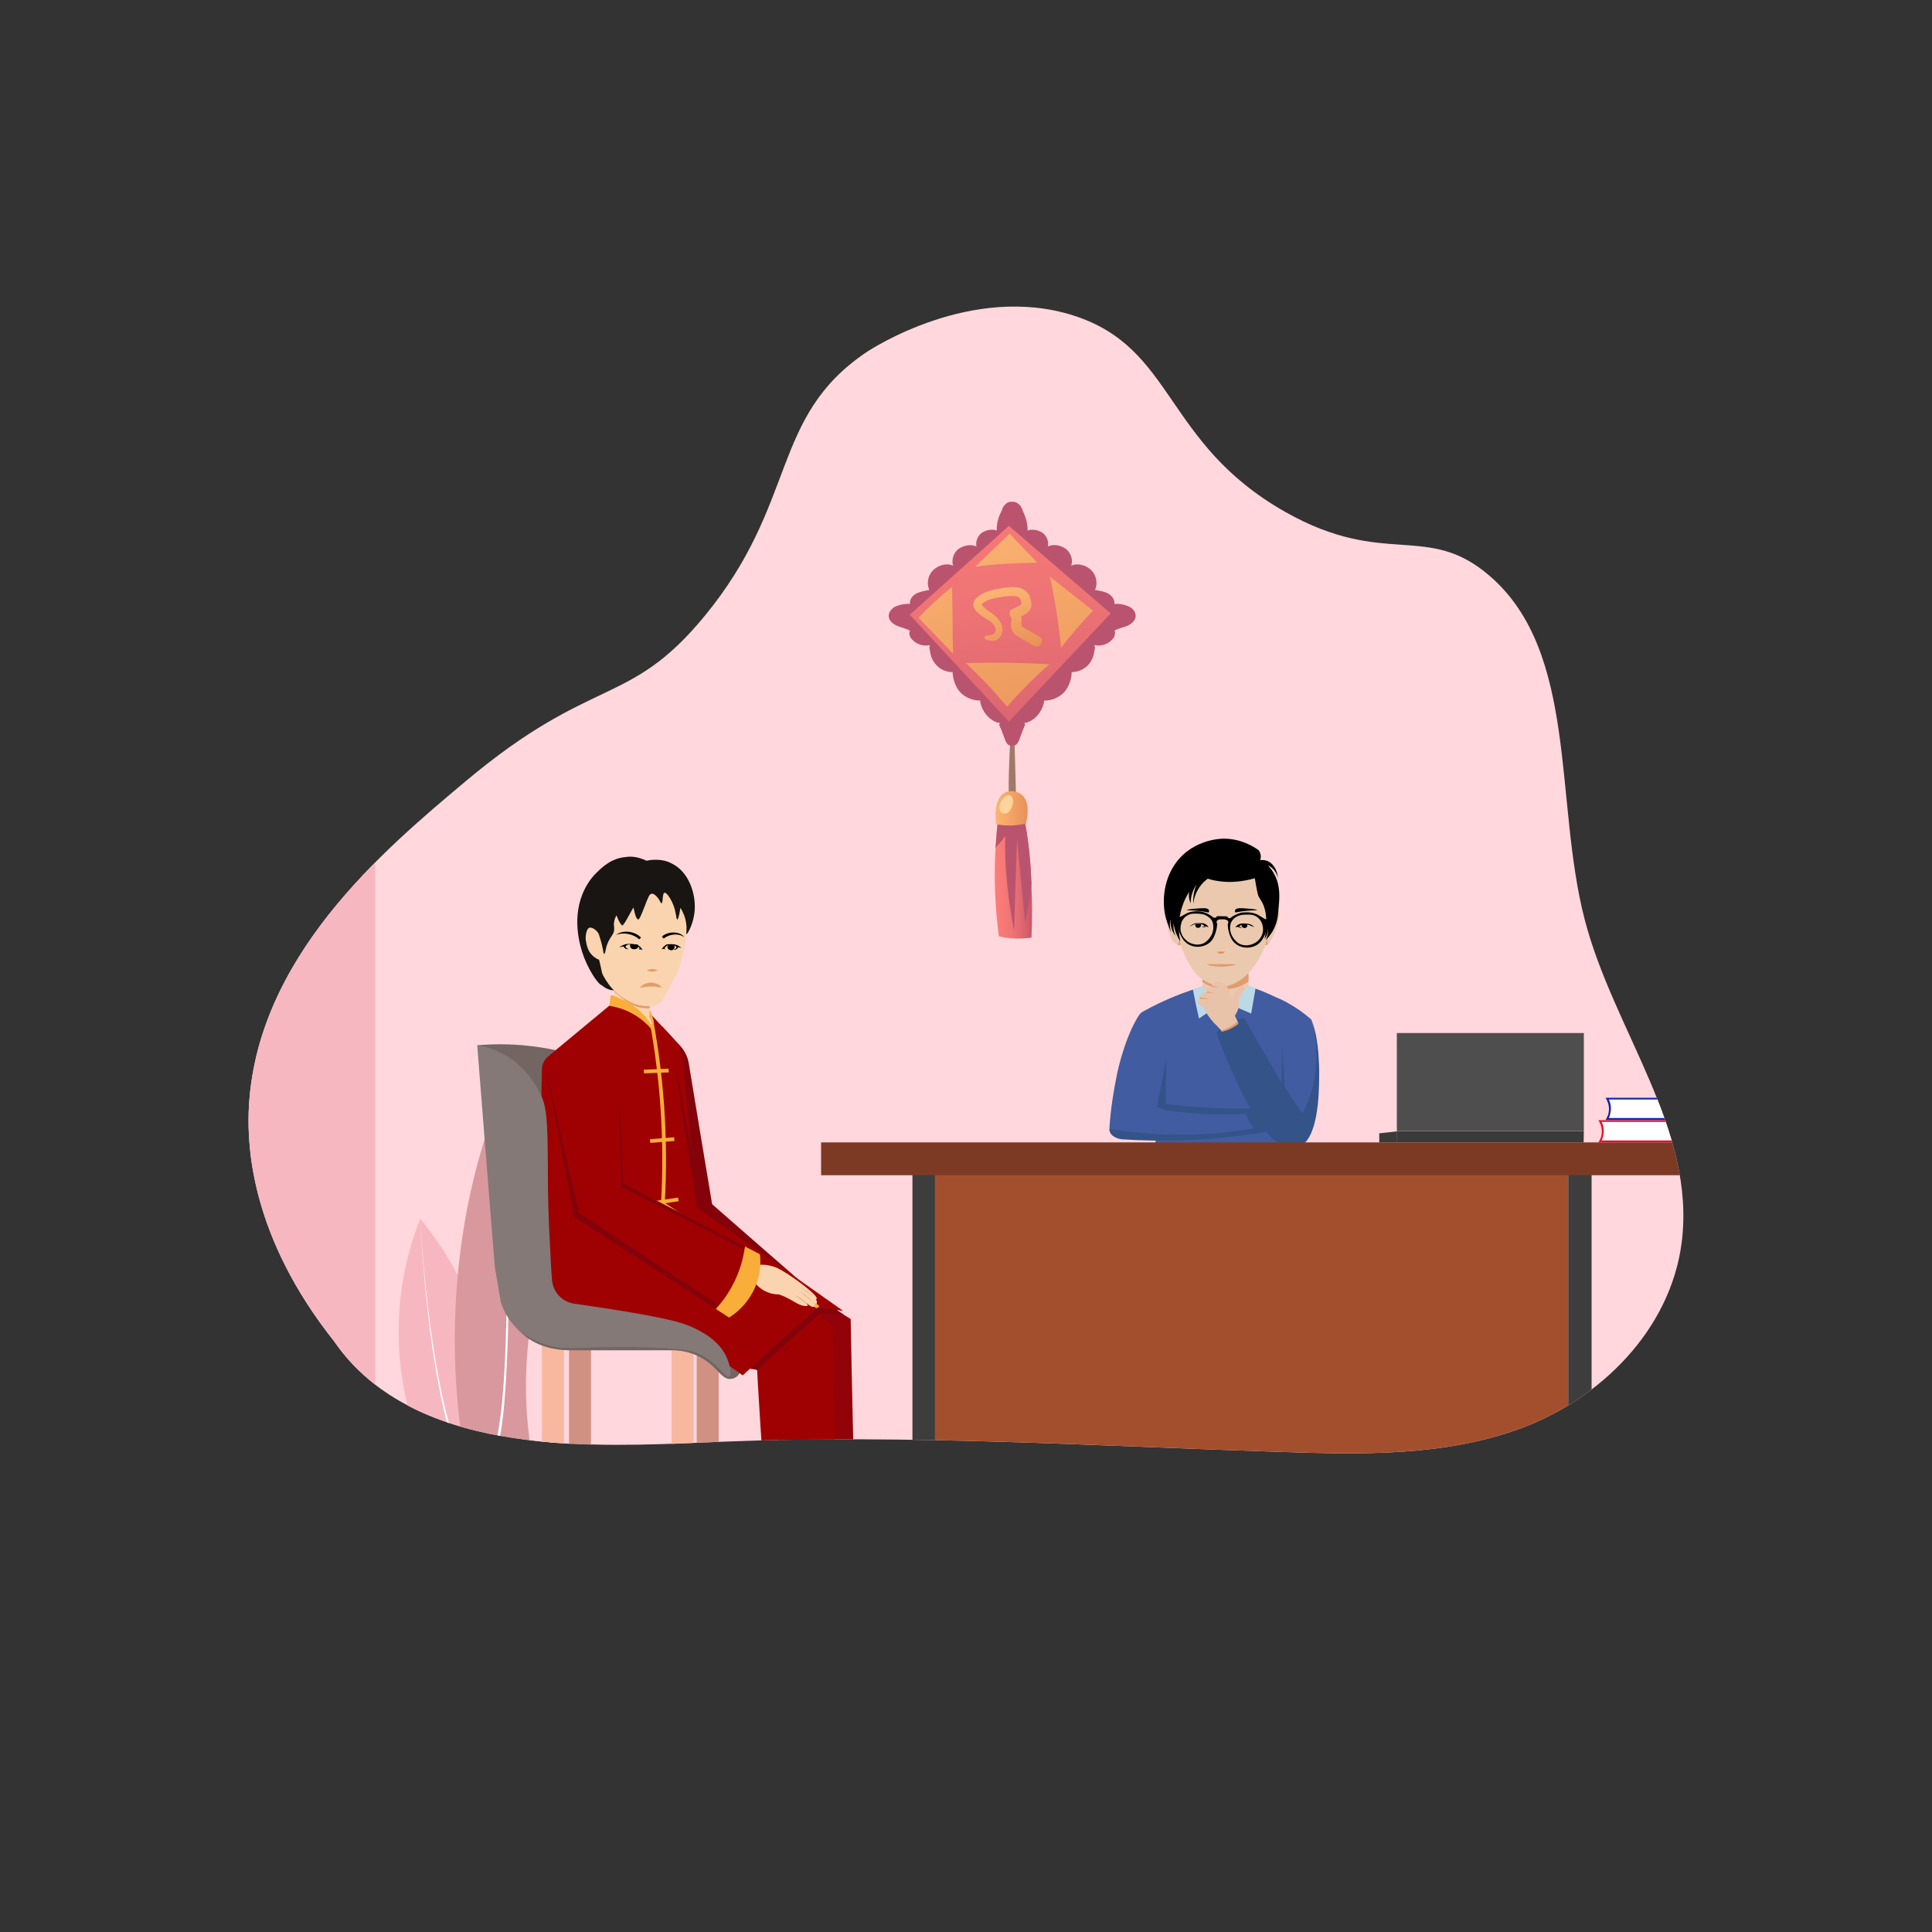 <?xml version="1.0" encoding="utf-8"?>
<!-- Generator: Adobe Illustrator 26.0.1, SVG Export Plug-In . SVG Version: 6.00 Build 0)  -->
<svg version="1.1" id="Layer_1" xmlns="http://www.w3.org/2000/svg" xmlns:xlink="http://www.w3.org/1999/xlink" x="0px" y="0px"
	 viewBox="0 0 1000 1000" style="enable-background:new 0 0 1000 1000;" xml:space="preserve">
<rect x="0" y="0" width="1000" height="1000" fill="#333333" stroke="none"/>
<style type="text/css">
	.st0{clip-path:url(#SVGID_00000028293565318222098480000008539396492903151551_);fill:#FFD7DC;}
	.st1{clip-path:url(#SVGID_00000028293565318222098480000008539396492903151551_);}
	.st2{fill:#F7B7C1;}
	.st3{fill:#FFFFFF;}
	.st4{fill:#D8989D;}
	.st5{fill:#FFD7DC;}
	.st6{clip-path:url(#SVGID_00000028293565318222098480000008539396492903151551_);fill:#F7B7C1;}
	.st7{fill:#415CA0;}
	.st8{fill:#345389;}
	.st9{fill:#EBC9AF;}
	.st10{fill:#E09C6E;}
	.st11{fill:#030202;}
	.st12{fill:#BBDAE6;}
	.st13{fill:#E8C3AA;}
	.st14{fill:#E0925C;}
	.st15{fill:#3D3D3D;}
	.st16{fill:#A34F2E;}
	.st17{fill:#7C3A25;}
	.st18{fill:#E80F2E;}
	.st19{fill:#1021B5;}
	.st20{fill:#4F4E4E;}
	.st21{fill:#3A3A3A;}
	.st22{fill:#BCA18C;}
	.st23{opacity:0.7;}
	.st24{fill:url(#SVGID_00000080922651748167173890000014142917078435275396_);}
	.st25{fill:#9C1C3E;}
	.st26{fill:#785136;}
	.st27{fill:url(#SVGID_00000114771433417510918200000005621966792862417552_);}
	.st28{fill:url(#SVGID_00000094607105460360773070000010984508937371573427_);}
	.st29{fill:url(#SVGID_00000178182834123078744910000002158077335532258703_);}
	.st30{fill:url(#SVGID_00000030483690806992363190000009393787875146247572_);}
	.st31{fill:#FFD280;}
	.st32{fill:#84030A;}
	.st33{fill:#F8AE38;}
	.st34{fill:#F7B89F;}
	.st35{fill:#D19182;}
	.st36{fill:#726562;}
	.st37{fill:#CCA279;}
	.st38{fill:#3F3F3F;}
	.st39{fill:#910209;}
	.st40{fill:#515151;}
	.st41{fill:#9F0102;}
	.st42{fill:none;stroke:#F8AE38;stroke-width:1.934;stroke-miterlimit:10;}
	.st43{fill:#FAD4AF;}
	.st44{fill:none;}
	.st45{fill:#191513;}
	.st46{fill:#E09D6C;}
	.st47{fill:#847977;}
	.st48{fill:#EFB78E;}
</style>
<g>
	<g>
		<g>
			<defs>
				<path id="SVGID_1_" d="M172.9,694.3c-42.8-53.9-44.8-100-44.2-118.7c2.8-79.4,69.8-135.6,112.4-171.3
					c65.8-55.2,84.4-37.9,123.4-85.2c48.7-59,34-103,83.8-136.7c2.5-1.7,54.7-35.9,107.3-19.1c52.7,16.8,46.6,66,109.7,101.7
					c51.8,29.3,73.4,4.9,106,33.3c45.6,39.6,33.1,116.6,48.9,177.5c14.8,57.3,57.9,108.7,50.2,167.6c-6,45.4-42.4,80.6-82.4,95.6
					s-83.5,13.9-125.8,12.5c-95.7-3.1-192.4-9.1-287.6-5.3C312.8,748.8,215.9,756.4,172.9,694.3z"/>
			</defs>
			<clipPath id="SVGID_00000074436797302913468260000000737300994025393569_">
				<use xlink:href="#SVGID_1_"  style="overflow:visible;"/>
			</clipPath>
			<path style="clip-path:url(#SVGID_00000074436797302913468260000000737300994025393569_);fill:#FFD7DC;" d="M870.4,643.4
				c-6,45.4-42.4,80.6-82.4,95.6c-40,15.1-83.5,13.9-125.8,12.5c-95.7-3.1-192.4-9.1-287.6-5.3c-53.1,2.1-131.9,8-180.4-29.5
				c-8-6.2-15.2-13.6-21.3-22.5c-42.8-53.9-44.8-100-44.2-118.7c1.9-53.2,32.6-96,65.5-129.2c16.2-16.3,32.9-30.3,46.9-42.1
				c65.8-55.2,84.4-37.9,123.4-85.2c48.7-59,34-103,83.8-136.7c2.5-1.7,54.7-35.9,107.3-19.1c52.7,16.8,46.6,66,109.7,101.7
				c51.8,29.3,73.4,4.9,106,33.3c45.6,39.6,33.1,116.6,48.9,177.5C835.1,533.1,878.2,584.5,870.4,643.4z"/>
			<g style="clip-path:url(#SVGID_00000074436797302913468260000000737300994025393569_);">
				<path class="st2" d="M221.3,756.9c-5.7-12.2-14-34.1-14.9-62.5c-0.9-28.6,6.1-51,11.1-63.6c8.7,10.5,20.9,27.9,29.2,51.9
					c9.8,28.3,9.8,53,8.7,67.5C244,752.5,232.7,754.7,221.3,756.9z"/>
				<path class="st3" d="M237.8,753.8c-4.7-9.4-7.2-19.7-9.4-29.9c-6.3-30.7-9.1-61.9-11-93.1c2.1,31.2,5.2,62.4,11.8,93
					c2.3,10.1,4.9,20.3,9.6,29.5C238.8,753.3,237.8,753.8,237.8,753.8L237.8,753.8z"/>
			</g>
			<g style="clip-path:url(#SVGID_00000074436797302913468260000000737300994025393569_);">
				<path class="st4" d="M274.1,750.6c3.9-19.1,8.9-52.8,5.7-94.6c-3.3-42-13.5-73.3-20.2-90.6c-7.1,17.3-16.6,45.2-21.3,82.2
					c-5.6,43.5-2,79.6,1.3,100.6C251,749,262.6,749.8,274.1,750.6z"/>
				<path class="st3" d="M256.2,749.3c3.4-14.9,4.4-30.3,5.2-45.6c2-46,0.6-92.2-1.8-138.2c3,53.7,5.7,107.6,1.4,161.3
					c-0.7,7.7-1.7,15.3-3.4,22.9L256.2,749.3L256.2,749.3z"/>
			</g>
			<g style="clip-path:url(#SVGID_00000074436797302913468260000000737300994025393569_);">
				<path class="st5" d="M294.8,750.6c2.3-11.1,5.2-30.7,3.3-55c-1.9-24.4-7.8-42.6-11.8-52.7c-4.1,10.1-9.7,26.3-12.4,47.8
					c-3.2,25.3-1.1,46.3,0.7,58.5C281.4,749.7,288.1,750.2,294.8,750.6z"/>
				<path class="st3" d="M284.3,749.9c1.4-6.3,2.2-13.4,2.6-19.9c1.8-29,0.8-58.1-0.7-87c1.7,29,2.9,58.1,1.3,87.1
					c-0.4,6.5-1.2,13.6-2.5,20C285.1,750,284.3,749.9,284.3,749.9L284.3,749.9z"/>
			</g>
			<path style="clip-path:url(#SVGID_00000074436797302913468260000000737300994025393569_);fill:#F7B7C1;" d="M194.2,446.4v270.3
				c-8-6.2-15.2-13.6-21.3-22.5c-42.8-53.9-44.8-100-44.2-118.7C130.6,522.4,161.4,479.6,194.2,446.4z"/>
			<g style="clip-path:url(#SVGID_00000074436797302913468260000000737300994025393569_);">
				<g>
					<g>
						<g>
							<path class="st7" d="M682,554.8c-1,11.2-4.5,19.8-7.1,24.9c0,6.9,0,13.7,0.1,20.6c-11.9-0.2-24.3-0.1-37.2,0.4
								c-13.9,0.5-27.2,1.3-39.8,2.4c0.1-2.3,0.1-4.6,0.1-6.9c0-2.2,0-4.4,0-6.6c-6.3-0.2-12.7-0.4-19-0.6c-1.5,0-2.8-0.8-3.7-1.8
								c-0.7-0.8-1.1-1.8-1.1-2.9c0-0.4-0.1-1,0-1.5c0.8-10.7,2.4-19.6,3.8-26.5c0,0,3.2-16.6,10.2-28.8c1-1.7,1.7-3,3.1-3.8
								c5.7-3.2,10.9-5.6,15.2-7.4c0,0,6.5-2.9,16-5.7c1-0.3,1.9-0.5,2.8-0.8c1.8-0.5,4.4-1.2,7.7-1.4c4.4-0.2,7.7,0.6,14.2,2.6
								c0.2,0.1,0.3,0.1,0.5,0.1c0,0,0,0,0,0c0.7,0.2,1.1,0.3,1.1,0.3c4.7,1.5,11.4,4.7,11.4,4.7c2,0.8,4.1,1.8,6.2,3
								c4.9,2.7,8.8,5.6,12,8.4c0.2,0.1,0.3,0.3,0.3,0.5C680.7,533.6,683,543.1,682,554.8z"/>
							<path class="st8" d="M629.6,534.5c1.2-1.3,3.1-3.2,5.9-4.8c3.4-1.9,6.5-2.4,8.4-2.6c-1.5,2.3-3.1,4.6-4.6,6.9
								C636.1,534.2,632.9,534.4,629.6,534.5z"/>
							<path class="st8" d="M603.7,547.7c-1.6,8.4-3.2,16.9-4.8,25.3c1.5,0.5,2.9,1,4.4,1.5C603.4,565.5,603.5,556.6,603.7,547.7z"
								/>
							<path class="st8" d="M659.1,585.2c-13,2.3-27.8,4.2-44.2,4.9c-12.4,0.5-23.9,0.3-34.3-0.4c-1.6-0.2-2.7-0.7-3.4-1.1
								c-0.7-0.4-1.3-0.7-1.9-1.4c-0.7-0.8-1.1-1.8-1.1-2.9c11.6,1.9,25.7,3.3,41.7,3c12.4-0.3,23.6-1.6,33.1-3.3
								c-0.7-1-1.5-2.2-2.3-3.5c-0.8-1.4-1.5-2.8-2-4c-6.9,0.4-14.5,0.4-22.7,0c-6.8-0.4-13-1-18.8-1.9c-1.4-1.2-2.7-2.5-4.1-3.7
								c9.5,1.3,20,2.3,31.3,2.7c7.8,0.3,15.3,0.2,22.3-0.1c0.7,1.1,1.3,2.2,2,3.3C656.5,579.6,657.9,582.4,659.1,585.2z"/>
							<path class="st9" d="M647.3,511.3c-2.5,1.6-6.1,4.3-9.4,8.6c-3,3.9-4.7,7.7-5.6,10.4c-0.3-2.4-1-5.9-2.8-9.8
								c-2.2-4.5-5-7.6-6.9-9.3c0-0.1,0-0.2,0-0.3c1-0.3,1.9-0.6,2.8-0.9c1.8-0.7,4.5-1.4,7.8-1.7
								C637.5,508.1,640.7,509,647.3,511.3z"/>
							<g>
								<path class="st9" d="M646.2,498.6v20.5c-7.9,0-15.9,0-23.8-0.1v-20.4H646.2z"/>
							</g>
							<g>
								<path class="st10" d="M646.2,498.6v9.4c-1.9,1.5-6.1,4-12.1,4c-5.6,0-9.7-2.3-11.7-3.8v-9.7H646.2z"/>
							</g>
							<g>
								<path class="st9" d="M651.7,480.5c0.4-2.8,1.4-4.8,2.1-6.1c1.1-1.9,2.8-4.8,5.3-4.8c0.1,0,1.3,0,2.2,0.8
									c1.7,1.6,0.7,5-0.9,10.7c0,0-0.6,2.3-2.6,5.7c-0.5,0.9-1.1,1.8-2.1,2.2c-0.1,0-1.4,0.5-2.6,0c-1.5-0.7-2.4-2.6-2-4.7
									C651.3,483,651.5,481.8,651.7,480.5z"/>
								<path class="st9" d="M613,486.9c0,0-0.2,0.4-0.4,0.8c-0.1,0.2-0.3,0.4-0.4,0.6c-0.1,0.1-0.1,0.1-0.2,0.2
									c-0.2,0.2-0.4,0.3-0.7,0.5c0,0,0,0,0,0c-0.2,0.1-0.4,0.1-0.5,0.2c-0.1,0-0.2,0-0.3,0c-0.2,0-0.5,0-0.8-0.1
									c0,0-0.1,0-0.1-0.1c-0.1,0-0.2-0.1-0.4-0.2c-0.4-0.2-0.9-0.5-1.4-1c-0.2-0.1-0.4-0.4-0.7-0.7c-0.7-0.9-1.8-2.6-2.5-6.2
									c-1-4.8-0.6-6.8-0.3-7.4c0.3-0.7,0.8-1.8,1.8-2.1c1.4-0.4,3.4,1.2,4.9,4.1c0.2,1.3,0.5,2.5,0.7,3.8c0.1,0.8,0.3,1.5,0.4,2.3
									c0.1,0.3,0.1,0.7,0.2,1c0.1,0.7,0.3,1.4,0.4,2.1C612.8,485.4,612.9,486.1,613,486.9z"/>
								<path class="st10" d="M613,486.9c0,0-0.2,0.4-0.4,0.8c-0.1,0.2-0.3,0.4-0.4,0.6c-0.1,0.1-0.1,0.1-0.2,0.2
									c-0.2,0.2-0.4,0.4-0.7,0.5c0,0,0,0,0,0c-0.2,0.1-0.3,0.2-0.5,0.2c-0.1,0-0.2,0-0.3,0c-0.2,0-0.5,0-0.8-0.1
									c0.1-0.3,0.2-0.6,0.3-0.9c1.1-3.7,1-7.4,0.3-10.4c0.9,2,1.8,4.3,2.4,7C612.8,485.4,612.9,486.1,613,486.9z"/>
								<path class="st10" d="M652.2,486.9c0.1,0.2,1,2.1,2.6,2.3c0,0,0.2,0,0.3,0c0,0,0.1,0,0.2,0c0.1,0,0.3-0.1,0.5-0.2
									c0.1,0,0.2-0.1,0.4-0.2c-0.3-1,0.1-2.8-0.8-5.1c0,0-0.7-1.8-1.8-2.1c-0.1,0-0.2,0-0.3,0
									C652.9,483.4,652.6,485.1,652.2,486.9z"/>
								<path class="st9" d="M610.2,457.6c-1.6,13.2-1.2,16.4-0.5,23.8c0,0.5,0.1,1,0.1,1.1c0,0,0,0,0,0.1
									c1.2,9.6,6.2,17.1,6.2,17.1c2.1,3.1,3.7,5.6,7.1,7.7c1.6,1,5.9,3.4,11,3.1c0,0,12.7-0.7,20.6-20.7c1.5-3.8,1.8-9.2,1.8-9.3
									c0-0.2,0-0.4,0-0.5c0,0,0-0.1,0-0.1c-0.3-6.9-0.4-9.7-0.6-23.3c-2.6-2-10.4-7.2-21.6-7.4
									C621.4,449.1,612.6,455.7,610.2,457.6z"/>
								<g>
									<path class="st11" d="M657.2,475.8c-0.2,0-0.4,0.1-0.7,0.1c-0.2,0-0.4,0-0.6,0l0,0c-1-0.1-1.6-0.5-2-0.7c0,0-1.9-1.2-3-1.8
										c-0.6-0.3-1.3-0.6-1.9-0.7c-2-0.6-3.7-0.5-4.4-0.5c-0.3,0-0.8,0.1-1.4,0.1l0,0c-0.9,0.1-2,0.4-3.3,1
										c-1.2,0.5-2.1,1.1-2.7,1.6c-0.3,0.3-0.8,0.4-1.2,0.3c-0.4-0.1-0.6-0.5-0.7-0.7c-0.1-0.1-0.2-0.2-0.3-0.2l-4.9-0.1
										c-0.1,0-0.3,0.1-0.3,0.2c-0.1,0.2-0.3,0.5-0.8,0.6c-0.4,0.1-0.9,0-1.2-0.3c-0.6-0.5-1.5-1.1-2.6-1.7c-1-0.5-1.9-0.8-2.7-1
										l0,0c-0.8-0.2-1.5-0.3-1.9-0.3c-0.4,0-1.1-0.1-2.1,0c-1.2,0.1-2.7,0.3-4.2,1c-1.1,0.6-3.1,1.7-3.1,1.7
										c-0.2,0.1-0.4,0.2-0.6,0.3c-0.2,0.1-0.5,0.2-0.8,0.2c-0.2,0-0.4,0.1-0.6,0.1c-0.2,0-0.5,0-0.6,0c-0.3,0-0.5-0.1-0.7-0.1
										c0,0.2,0,0.3,0,0.5l0,0c-0.1,0.8-0.1,1.6-0.2,2.4c0.3,0,0.7,0,1.1,0.1c0.1,0,0.2,0.1,0.3,0.1c0.2,0.1,0.3,0.1,0.4,0.3
										c0.2,0.3,0.2,0.6,0.2,0.7c0,0.2,0,0.4,0.1,0.7c0.1,0.8,0.3,1.7,0.6,2.7c0,0,0,0,0,0c0.2,0.7,0.6,1.5,1,2.3
										c0.3,0.6,0.7,1.2,1.2,1.9c0.5,0.6,1.1,1.2,1.9,1.8c2.8,1.9,5.7,1.7,6.5,1.6c0.7-0.1,3.2-0.4,5.3-2.3
										c1.6-1.4,2.2-3.1,2.7-4.5c0.7-1.9,0.9-3.5,1-4.7c0-0.1,0-0.1,0-0.2c-0.1-0.3-0.5-1.1-0.1-1.7c0.3-0.4,0.7-0.5,1.2-0.7
										c0.5-0.1,2.8-0.1,3.3,0.1c0.5,0.2,0.9,0.3,1.2,0.7c0.4,0.6,0,1.5-0.1,1.7c0,0.1,0,0.1,0,0.2c0,1.1,0.2,2.8,0.8,4.7
										c0.5,1.5,1.1,3.1,2.6,4.6c2,2,4.4,2.4,5.2,2.5c0.8,0.1,3.8,0.4,6.6-1.4c1.7-1.1,2.6-2.5,3.2-3.6c1.4-2.3,1.7-4.4,1.9-5.7
										c0-0.1,0-0.5,0.2-0.7c0.1-0.1,0.2-0.2,0.4-0.2c0,0,0.1,0,0.2,0c0.2,0,0.3-0.1,0.5-0.1c0.3,0,0.5,0,0.8,0
										C657.3,477.8,657.3,476.8,657.2,475.8z M628,480.6c-0.2,2.9-1.8,4.8-2.3,5.4c-0.6,0.6-1.6,1.9-3.4,2.5
										c-3.6,1.3-6.8-0.7-7.2-0.9c-0.4-0.3-2.1-1.4-3.2-3.5c-0.3-0.7-0.6-1.4-0.8-2.3c-0.1-0.8-0.1-1.6,0-2.3
										c0.1-1,0.4-1.7,0.5-2.2c0.2-0.5,1-2.4,3-3.5c1.2-0.7,2.3-0.9,3.6-0.9c0.5,0,1,0,1.5,0l0.1,0c1.5,0.1,3.3,0.1,5.2,1.4
										c0.6,0.4,1.7,1.1,2.4,2.4C628.1,478.3,628,479.7,628,480.6z M653.6,482.5c-0.7,3.6-3.5,5.3-4.1,5.6
										c-0.4,0.2-3.7,2.1-7.3,0.7c-1.8-0.7-2.8-2-3.3-2.6c-0.5-0.6-2.1-2.6-2.2-5.5c0-0.9-0.1-2.3,0.8-3.8c0.8-1.3,1.8-2,2.4-2.3
										c2-1.2,3.9-1.2,5.3-1.2c0.4,0,0.9,0,1.3,0l0,0c0.9,0,1.7,0.1,2.5,0.4c0.4,0.1,0.8,0.3,1.3,0.6c1.9,1.2,2.7,3,2.9,3.6
										C653.5,478.8,654,480.5,653.6,482.5z"/>
								</g>
								<path class="st10" d="M624.7,499.2c0-0.2,2.4-0.2,7.3-0.2c5.2,0,7.7,0,7.7,0.2c0,0.3-3.7,1.2-7.7,1.2
									C628.2,500.3,624.7,499.5,624.7,499.2z"/>
							</g>
							<path class="st12" d="M646.2,510.2c-1.1,1.4-2.3,2.9-3.6,4.3c-1.8,2-3.5,3.9-5.3,5.7c3.4,1.5,6.9,2.9,10.3,4.4
								c0.7-4.3,1.6-8.8,2.3-13.2C648.7,511.1,647.5,510.6,646.2,510.2z"/>
							<path class="st12" d="M622.5,510.4c-1.7,0.5-3.4,1.1-5.1,1.6c0.6,2.8,1.1,5.7,1.7,8.4c0.5,2.3,1,4.5,1.5,6.8
								c3.3-2.3,6.6-4.5,9.9-6.8c-1.3-1.1-2.8-2.5-4.3-4.3C624.5,514.1,623.4,512,622.5,510.4z"/>
							<g>
								<g>
									<path class="st13" d="M639.8,527.1c-0.2-0.5-0.4-0.9-0.5-1.1c0-0.1-0.1-0.1-0.1-0.2c0,0,0,0,0,0c0,0,0.2-0.4,0.3-0.6
										c0.1-0.1,0.1-0.2,0.2-0.3c0.8-1.5,1.6-3.1,1.5-4.9V520l0-0.2c0-0.6,0-1.1,0-1.7c0,0,0,0,0,0c0.1-1.6,0.5-3.2,1.7-4.3
										c0.1-0.1,0.3-0.3,0.4-0.4c0.5-0.5,1.1-0.9,1.1-1.6c0-0.6-0.7-1.1-1.3-1.1c-0.6,0-1.2,0.2-1.8,0.7c-2.1,1.5-3.3,3.4-3.3,5.4
										c0,0.1-0.1,0.1-0.1,0.1c-0.1,0-0.1,0-0.2-0.1c-0.6-2.2-1.4-4.6-2.9-6.5c-1.5-1.7-4.1-2.9-6.3-1.9c-0.2,0.1-0.3,0.2-0.5,0.3
										c-0.4,0.3-0.7,0.7-0.7,1.1c0,0.2,0.1,0.4,0.2,0.5c0,0,0,0,0,0c0,0,0,0.1,0,0.1c0,0.1,0,0.1,0,0.2c0,0.2-0.1,0.3-0.2,0.4
										c0,0-0.1,0.1-0.1,0.1c-0.1,0.1-0.1,0.1-0.2,0.1c-0.3,0.1-0.6,0.1-1,0.2c-0.4,0.1-1.1,0.4-1.3,0.9c0,0.1,0,0.2-0.1,0.3
										c0,0.1,0,0.2,0.1,0.4v0c0,0.1,0,0.1,0,0.1c0,0.3-0.2,0.5-0.4,0.6c0,0-0.1,0-0.1,0h0c0,0,0,0,0,0c-0.9,0-1.2,0.1-1.7,0.4
										c-0.3,0.1-1.6,1-1.6,2c0,0.1,0,0.2,0.1,0.3c0,0,0,0,0,0c0,0,0,0.1,0,0.1c0,0.2,0,0.3-0.1,0.5c0,0-0.1,0.1-0.1,0.1
										c0,0,0,0,0,0c0,0,0,0-0.1,0c-0.3,0.2-0.5,0.6-0.6,0.9c-0.3,0.8,0.2,1.6,0.8,2.1c0.1,0.1,0.2,0.2,0.3,0.3
										c0.6,0.5,1.3,1.1,2,1.2c0,0,0.1,0.1,0.1,0.1c0.8,2.8,2.9,5.2,4.8,7.5c0.3,0.3,0.5,0.6,0.8,0.8c0.2,0.2,0.4,0.4,0.6,0.6
										c0.2,0.2,0.4,0.3,0.4,0.4c0.3,0.3,0.9,0.9,2.2,2.4c1.1-0.1,2.7-0.5,4.5-1.4c2-1.1,3.4-2.5,4.1-3.3
										C640.3,528.2,640,527.6,639.8,527.1z"/>
									<path class="st10" d="M632.7,534.8l1.2,3.2l1.5,4.1l8.1-7.7c-0.4-0.5-0.9-1.1-1.2-1.8c-0.1-0.3-0.2-0.6-0.4-1.1
										c0,0,0,0,0,0c-0.1-0.2-0.3-0.4-0.4-0.7c-0.2-0.4-0.6-1.3-1-2.1c-0.9,0.8-1.9,1.6-3.3,2.4c-2,1.2-3.8,1.9-5.3,2.3
										C632.2,533.9,632.5,534.3,632.7,534.8z"/>
								</g>
								<g>
									<path class="st10" d="M627.3,511.1c1.5-0.5,3.1-0.2,4.6,0.2c-1.5-0.4-3.1-1.1-4.4-0.9C627.7,510.7,627.6,511,627.3,511.1z"
										/>
								</g>
								<g>
									<path class="st10" d="M624.3,513.8c0.7,0,1.7,0,2.8,0.2c1,0.1,1.7,0.3,1.7,0.3c0,0-0.7-0.3-4-1.2
										C625,513.3,624.7,513.8,624.3,513.8z"/>
								</g>
								<g>
									<path class="st10" d="M620.9,517c0.6,0,1.4,0,2.2,0c1.1,0.1,2,0.3,2.7,0.5c-0.6-0.3-1.4-0.7-2.4-0.9
										c-1-0.2-1.8-0.3-2.4-0.3c0,0.1,0.1,0.2,0,0.4C621,516.9,620.9,517,620.9,517z"/>
								</g>
							</g>
							<path class="st8" d="M629.6,534.5c1.7-0.2,4.3-0.6,7.1-1.9c3.6-1.7,6-4,7.3-5.5c6.4,11.1,12.9,22.2,19.3,33.3
								c0.1-6.5,0.2-13,0.3-19.4c0.5,7.3,0.9,14.5,1.4,21.8c3,4.5,6.1,9,9.1,13.5c3.1-5.8,4.7-11,5.6-14.7c0,0,4.1-17.2-0.8-33.7
								c0-0.1-0.1-0.2,0-0.1c0.7,2,1.4,4.3,2,7c1.1,5,1.6,11.1,1.6,12.2c0.1,1.3,0.4,5.8,0.3,10.4c-0.1,9.3-0.5,32.6-10.8,36.4
								c-2,0.8-3.9,0.5-4.7,0.4C650.7,591.9,632.5,542.5,629.6,534.5z"/>
						</g>
						<g>
							<g>
								<path d="M649.2,479.9c0-0.1-0.6-0.7-1.3-1.1c-0.6-0.3-1.1-0.5-1.5-0.6c-0.9-0.1-1.6-0.2-2.2-0.2c-1.6-0.1-2.1,0.1-2.3,0.2
									c-0.8,0.2-1.3,0.6-1.5,0.7c-0.5,0.4-0.8,0.8-1,1.1c0.4-0.1,0.8-0.2,1.2-0.3c0.3,0.2,0.8,0.4,1.4,0.5c0.4,0.1,0.7,0.1,0.9,0
									c-0.5-0.2-1.1-0.4-1.6-0.6c0.4-0.3,0.8-0.6,1.2-0.9c0.4-0.1,0.9-0.2,1.5-0.2c0.9-0.1,1.6,0,2.2,0.2c0.4,0.1,0.9,0.3,1.5,0.6
									C648.7,479.6,649.2,479.9,649.2,479.9z"/>
								<path d="M645.4,478.3c0.1,0.1,0.2,0.3,0.2,0.5c0.1,0.6-0.2,1-0.3,1.1c-0.4,0.5-1.3,0.6-1.8,0.3c-0.1-0.1-0.6-0.3-0.8-0.8
									c-0.2-0.5,0.1-0.9,0.1-1C643.7,478.3,644.6,478.3,645.4,478.3z"/>
							</g>
							<path d="M625.7,471c0.1,0.3,0.2,0.7-0.1,1.3c-1.2-0.2-3-0.6-5.2-0.8c-3.6-0.4-6-0.2-6-0.5c0-0.2,2.8-0.6,4.6-0.7
								C622.4,470,625.1,469.8,625.7,471z"/>
							<g>
								<path d="M615.8,479.6c0-0.1,0.6-0.6,1.4-1.1c0.6-0.3,1.1-0.5,1.5-0.6c0.9-0.1,1.6-0.1,2.2-0.1c1.6,0,2.1,0.1,2.3,0.2
									c0.8,0.3,1.3,0.7,1.4,0.8c0.5,0.4,0.8,0.8,0.9,1.1c-0.4-0.1-0.8-0.2-1.2-0.4c-0.3,0.2-0.8,0.4-1.4,0.5c-0.4,0-0.7,0-0.9,0
									c0.5-0.2,1.1-0.4,1.6-0.6c-0.4-0.3-0.8-0.6-1.2-0.9c-0.4-0.1-0.9-0.2-1.5-0.3c-0.9-0.1-1.6,0-2.2,0.1
									c-0.4,0.1-0.9,0.3-1.6,0.6C616.3,479.3,615.9,479.6,615.8,479.6z"/>
								<path d="M618.9,478.2c-0.1,0.1-0.2,0.3-0.2,0.5c-0.1,0.6,0.2,1,0.3,1.1c0.4,0.5,1.3,0.6,1.8,0.3c0.1-0.1,0.6-0.3,0.8-0.8
									c0.2-0.5,0-0.9-0.1-1C620.6,478.2,619.8,478.2,618.9,478.2z"/>
							</g>
							<path d="M639.3,471c-0.1,0.3-0.2,0.7,0.1,1.3c1.2-0.2,3-0.6,5.2-0.8c3.6-0.4,6-0.2,6-0.5c0-0.2-2.8-0.6-4.6-0.7
								C642.6,470,639.9,469.8,639.3,471z"/>
							<path d="M632.6,456.3c-2.9-0.3-5.4-0.8-7.5-1.5c-1,0.8-2.1,1.7-3.2,3c-3.1,3.7-4,7.8-4.3,10c-0.1-3.1,0.3-5.4,0.6-6.6
								c0.3-1.3,0.7-2.4,1.1-3.3c-0.7,1-1.5,2.3-2.1,4.1c-0.8,2.2-0.9,4.2-0.9,5.5c-0.4-0.8-0.8-1.9-0.9-3.4c-0.1-1,0-1.8,0.1-2.5
								c-1.3,2.1-2.8,4.9-3.8,8.3c-2.3,7.4-1.5,13.9-0.8,17.4c-0.8-1.2-1.6-2.8-2.4-4.9c-0.6-1.7-0.9-3.3-1-4.5
								c-0.1,0.8-0.2,1.9,0,3.4c0.2,1.4,0.7,2.4,1,3.1c-0.6-0.7-1.5-1.9-2.1-3.7c-0.7-2.2-0.6-4-0.5-5c-0.3,1-0.5,2.5-0.3,4.3
								c0.2,1.4,0.5,2.5,0.5,2.5c-0.1,0-1.8-4.4-2.5-6.8c-2-6.9-1.9-17.5,3.3-26.4c8.5-14.7,24.6-15.2,26.3-15.2
								c8.9-0.1,15.6,4,18.3,6c0.3,0.4,0.6,1,0.9,1.8c0.4,1.5,0,2.8-0.1,3.3c1-0.1,2.4-0.1,3.9,0.5c3.1,1.4,5.1,5.1,5.4,9.5
								c-0.1-0.9-0.4-2.1-1.2-3.4c-1.3-2.4-3.2-3.5-4.1-3.9c0.9,1,2.2,2.5,3.3,4.6c3.2,6,2.7,12,2.2,17.4c-0.3,4-0.6,7.4-2.6,11.2
								c-1.4,2.7-3.1,4.5-4.2,5.6c0.4-0.6,0.8-1.6,1.1-2.8c0.3-1.4,0.3-2.7,0.2-3.4c0,1.2-0.1,3.1-1.3,4.8c-0.2,0.3-0.3,0.5-0.5,0.7
								c0.5-2.1,0.7-3.9,0.8-5.3c0.2-3,0.6-8.6-2-13.6c-0.8-1.5-1.4-2.2-1.9-3.2c-0.2-0.5-0.3-1-0.4-1.3c-0.6-2.5-1.3-6.7-1.5-8
								C645.6,455.6,639.7,457,632.6,456.3z"/>
						</g>
						<g>
							<path class="st14" d="M629.9,492.6c1.7,0,2.4-0.1,4.1-0.1C633.3,494.1,630.7,494.1,629.9,492.6L629.9,492.6z"/>
						</g>
					</g>
				</g>
				<g>
					
						<rect x="385.6" y="682.5" transform="matrix(-1.836970e-16 1 -1 -1.836970e-16 1166.875 210.205)" class="st15" width="185.6" height="12.1"/>
					
						<rect x="569.5" y="510.2" transform="matrix(-1.836970e-16 1 -1 -1.836970e-16 1321.893 26.211)" class="st16" width="156.6" height="327.8"/>
					
						<rect x="725" y="682.5" transform="matrix(-1.836970e-16 1 -1 -1.836970e-16 1506.308 -129.229)" class="st15" width="185.6" height="12.1"/>
				</g>
				<rect x="425" y="591.3" class="st17" width="447.7" height="17"/>
				<g>
					<path class="st3" d="M828.2,590.8c0.7-1.2,1.4-3.1,1.4-5.5c-0.1-2.2-0.8-3.9-1.4-5h56.3c0.8,1.5,1.2,3.1,1.3,4.7
						c0.1,2.5-0.6,4.5-1.3,5.8H828.2z"/>
					<path class="st18" d="M884.2,580.8c0.7,1.3,1.1,2.8,1.1,4.2c0.1,2.2-0.5,4.1-1.1,5.3H829c0.6-1.3,1.1-3,1.1-5.1
						c0-1.8-0.5-3.3-1.1-4.5H884.2 M884.8,579.8c-19.2,0-38.4,0-57.5,0c0.5,0.8,1.7,2.7,1.8,5.5c0.1,3.1-1.3,5.3-1.8,6h57.5
						c0.5-0.9,1.7-3.3,1.5-6.4C886.2,582.5,885.3,580.7,884.8,579.8L884.8,579.8z"/>
				</g>
				<g>
					<path class="st3" d="M831.8,579.3c0.7-1.2,1.4-3.1,1.4-5.5c-0.1-2.2-0.8-3.9-1.4-5h56.3c0.8,1.5,1.2,3.1,1.3,4.7
						c0.1,2.5-0.6,4.5-1.3,5.8H831.8z"/>
					<path class="st19" d="M887.9,569.2c0.7,1.3,1.1,2.8,1.1,4.2c0.1,2.2-0.5,4.1-1.1,5.3h-55.2c0.6-1.3,1.1-3,1.1-5.1
						c0-1.8-0.5-3.3-1.1-4.5H887.9 M888.5,568.2c-19.2,0-38.4,0-57.5,0c0.5,0.8,1.7,2.7,1.8,5.5c0.1,3.1-1.3,5.3-1.8,6h57.5
						c0.5-0.9,1.7-3.3,1.5-6.4C889.9,570.9,889,569.1,888.5,568.2L888.5,568.2z"/>
				</g>
				<rect x="723" y="534.7" class="st20" width="96.8" height="50.8"/>
				<polygon class="st21" points="819.7,591.3 722.9,591.3 722.9,585.6 819.8,585.6 				"/>
				<polygon class="st21" points="723,591.3 713.9,591.3 713.9,586.6 723,585.6 				"/>
				<path class="st22" d="M434,247.6"/>
				<g class="st23">
					
						<linearGradient id="SVGID_00000029766995303508088240000007825092582054023859_" gradientUnits="userSpaceOnUse" x1="514.953" y1="453.881" x2="534.221" y2="453.881">
						<stop  offset="0" style="stop-color:#FA564D"/>
						<stop  offset="0.214" style="stop-color:#F5534C"/>
						<stop  offset="0.462" style="stop-color:#E74948"/>
						<stop  offset="0.727" style="stop-color:#D03843"/>
						<stop  offset="1" style="stop-color:#B0213B"/>
					</linearGradient>
					<path style="fill:url(#SVGID_00000029766995303508088240000007825092582054023859_);" d="M533.9,485.3
						c-5.5,0.8-11.5,0.7-16.9-0.7c-2-15.2-2.6-30.5-1.7-45.8c0.3-4.9,0.7-9.8,1.3-14.6c0,0,0-0.1,0-0.1c4.2-2,8.6-2.7,13.2-2.1
						c2.3,11.4,3.5,23.4,4,35.3C534.3,466.8,534.3,476.2,533.9,485.3z"/>
					<path class="st25" d="M533.9,457.4c-0.6,6.8-1.7,13.5-3.3,20.2c-1.4-14.4-2.8-28.8-4.2-43.2c-0.5,15.8-1,31.6-1.5,47.4
						c-3.1-16.2-5.1-32.8-4.6-49.2c-1.4,2.4-3.2,4.2-5,6.2c0.3-4.9,0.7-9.8,1.3-14.6c0,0,0-0.1,0-0.1c4.2-2,8.6-2.7,13.2-2.1
						C532.3,433.5,533.5,445.5,533.9,457.4z"/>
					<path class="st26" d="M524.3,374c0.4,0.5,0.8,1.1,0.9,1.4c0.3,1.3-0.2,3.1-0.2,4.5c0.1,3.5,0.2,7,0.3,10.5
						c0.2,7.2,0.4,14.5,0.6,21.7c0,0.9,0,2-0.9,2.7c-3.7,3.1-2.9-4.7-2.9-5.5c-0.1-12.2,0.7-24.4,1.4-36.6
						C523.4,372.8,523.9,373.4,524.3,374z"/>
					<g>
						<path class="st25" d="M583.8,313.7c-2.3-0.9-4.6-1.3-7-1.1c0.3-2.2-1.2-4.2-3.1-5.3c-1.9-1.1-4.7-1.6-6.9-1.9
							c1.5-3.4,0.7-7.6-1.9-10.2c-2.6-2.6-7-4-10.4-2.4c0.9-3-0.1-6.5-2.6-8.5c-2.4-2-6.8-3-9.5-1.4c0.5-2.5-0.5-5.3-2.5-6.9
							c-2-1.6-5.6-2.4-8-1.4c0-3.5-0.9-7-2.5-10.1c-0.1-0.5-0.3-1.1-0.6-1.6c-0.8-1.7-2.5-3.1-4.4-3.2c-0.2,0-0.3,0-0.5,0
							c-0.2,0-0.3,0-0.5,0c-1.9,0-3.6,1.5-4.4,3.2c-0.2,0.5-0.4,1-0.6,1.6c-1.7,3.1-2.6,6.6-2.5,10.1c-2.4-1-6-0.2-8,1.4
							c-2,1.6-3,4.4-2.5,6.9c-2.7-1.5-7.1-0.5-9.5,1.4c-2.4,2-3.5,5.5-2.6,8.5c-3.3-1.6-7.8-0.2-10.4,2.4c-2.6,2.6-3.4,6.8-1.9,10.2
							c-2.1,0.3-5,0.9-6.9,1.9c-1.9,1.1-3.4,3.1-3.1,5.3c-2.4-0.2-4.8,0.3-7,1.1c-2.2,0.9-4.2,3-4,5.4c0.2,2.3,2.3,4,4.5,4.9
							c2.2,0.9,4.5,1.3,6.6,2.5c-0.7,0.5-0.4,1.3-0.3,2.1c0.1,0.9,0.6,1.6,1.2,2.3c2.3,2.6,6,3.8,9.4,3c-0.7,1.1-0.1,2.5,0.1,3.8
							c0.4,2.8,1.8,5.4,3.9,7.3c2.1,1.9,4.9,2.9,7.7,2.9c0,3.7,1.6,8.1,4.2,10.7c2.6,2.6,6.3,4,10,4c0.6,5.4,5,10.9,10.4,11.7
							c-1.1,0.6,0,2.1,0.5,3.2c0.7,1.8,1.3,3.6,2,5.3c0.5,1.4,1.2,2.9,2.7,3.1c0.3,0.1,0.7,0,1-0.1c0.3,0.1,0.7,0.2,1,0.1
							c1.4-0.2,2.2-1.8,2.7-3.1c0.7-1.8,1.3-3.6,2-5.3c0.4-1.1,1.5-2.7,0.5-3.2c5.3-0.8,9.8-6.3,10.4-11.7c3.7,0.1,7.3-1.4,10-4
							c2.6-2.6,4.2-7,4.2-10.7c2.8,0,5.6-1.1,7.7-2.9s3.5-4.5,3.9-7.3c0.2-1.3,0.8-2.7,0.1-3.8c3.4,0.8,7.1-0.4,9.4-3
							c0.6-0.6,1.1-1.4,1.2-2.3c0.1-0.9,0.5-1.6-0.3-2.1c2-1.2,4.4-1.6,6.6-2.5c2.2-0.9,4.3-2.6,4.5-4.9
							C588,316.7,586.1,314.5,583.8,313.7z"/>
						
							<linearGradient id="SVGID_00000083782279199943997410000008216545786490247605_" gradientUnits="userSpaceOnUse" x1="509.51" y1="219.821" x2="536.967" y2="421.021">
							<stop  offset="0" style="stop-color:#FA564D"/>
							<stop  offset="0.214" style="stop-color:#F5534C"/>
							<stop  offset="0.462" style="stop-color:#E74948"/>
							<stop  offset="0.727" style="stop-color:#D03843"/>
							<stop  offset="1" style="stop-color:#B0213B"/>
						</linearGradient>
						<polygon style="fill:url(#SVGID_00000083782279199943997410000008216545786490247605_);" points="522.2,373.5 470.9,318.2 
							522.2,272.2 574.9,317.5 						"/>
						
							<linearGradient id="SVGID_00000143579684134830604850000000744050402673206916_" gradientUnits="userSpaceOnUse" x1="503.558" y1="258.922" x2="544.068" y2="399.358">
							<stop  offset="0" style="stop-color:#FBA746"/>
							<stop  offset="1" style="stop-color:#DE731F"/>
						</linearGradient>
						<path style="fill:url(#SVGID_00000143579684134830604850000000744050402673206916_);" d="M493.3,338.3
							c-6-6.2-11.9-12.4-17.9-18.6c5.4-5.7,11.2-11,17.4-15.9C493.1,314.9,493,327.3,493.3,338.3z M522.6,276.2
							c-6,5.7-11.9,11.5-17.9,17.2c10.5-1.6,21.5-1.9,32.1-2.2C532.1,285.9,527.3,281.5,522.6,276.2z M565.7,316.1
							c-7.3-6-15-11.7-22.3-17.7c2.7,12.2,4.6,24.5,5.8,36.9C554.2,328.7,560,322.1,565.7,316.1z M543.2,343.8
							c-14.5-0.8-28.9-1-43.3-0.6c7.6,7.1,14.7,14.6,21.3,22.6C528.1,358.1,535.3,350.6,543.2,343.8z"/>
						
							<linearGradient id="SVGID_00000160897283050096368140000003905261250665310857_" gradientUnits="userSpaceOnUse" x1="516.567" y1="304.49" x2="526.144" y2="337.688">
							<stop  offset="0" style="stop-color:#FBA746"/>
							<stop  offset="1" style="stop-color:#DE731F"/>
						</linearGradient>
						<path style="fill:url(#SVGID_00000160897283050096368140000003905261250665310857_);" d="M538,329.5c-1.8-1-3.5-2-5.3-3
							c-0.8-0.5-1.7-1-2.5-1.4c-0.5-0.3-1.1-0.5-1.4-1c-0.5-0.9,0-2.6,0-3.6c0-0.5-0.1-0.9-0.2-1.4c1.7-0.9,3.5-1.9,4.5-3.4
							c1.4-2,0.6-5-0.2-7.1c-2.3-5.6-9.3-5.1-14.2-4.2c-4.5,0.8-9.4,1.7-12.9,4.8c-2.1,1.9-2.8,4.1-1,6.5c1.4,1.9,3.4,3.1,5.4,4.4
							c2,1.2,4.6,2.7,5.1,5.2c0.5,3-2.1,3.7-4.6,3.6c-1.3-0.1-1.4,1.8-0.3,2.2c1.8,0.6,4,1,5.7,0c1.5-0.9,2.4-2.5,2.7-4.2
							c0.6-4.2-2.4-7.3-5.6-9.6c-1.6-1.1-3.3-2.1-4.6-3.7c-0.1-0.2-0.3-0.5-0.5-0.7c0.3-0.3,0.5-0.5,0.8-0.8c0.7-0.6,1.6-1,2.4-1.4
							c1.8-0.8,3.8-1.2,5.8-1.5c2.3-0.4,4.6-0.8,6.9-0.7c1.1,0,2.7,0.1,3.6,0.9c0.7,0.6,0.8,1.6,1,2.4c0,0.2,0.1,0.5,0.1,0.7
							c0,0.1,0,0.2,0,0.3c-0.2,0-1,0.5-1.2,0.7c-1.2,0.7-2.4,1.3-3.7,1.9c-1.7,0.7-1.5,3-0.5,4.2c0.5,0.6,0,2.5,0,3.2
							c-0.1,1.7,0.3,3.5,1.4,4.9c1.3,1.5,3.3,2.4,5,3.4c1.8,1.1,3.7,2.1,5.5,3.2C538.3,335.9,541.1,331.2,538,329.5z"/>
					</g>
					
						<linearGradient id="SVGID_00000044858771090363961590000014712984981304789396_" gradientUnits="userSpaceOnUse" x1="515.28" y1="418.413" x2="531.923" y2="418.413">
						<stop  offset="0" style="stop-color:#FBA746"/>
						<stop  offset="1" style="stop-color:#DE731F"/>
					</linearGradient>
					<path style="fill:url(#SVGID_00000044858771090363961590000014712984981304789396_);" d="M531.1,426.3c0.4-2.3,0.9-4.6,0.8-7
						c0-2.4-0.5-4.8-1.8-6.6c-1.1-1.5-2.6-2.4-4.1-2.8c-2.5-0.8-5.4-0.5-7.4,1.5c-1.7,1.7-2.7,4.3-3.1,7c-0.4,2.7-0.2,5.5,0,8.2
						C521.3,427.6,525.3,427.5,531.1,426.3z"/>
					<path class="st31" d="M520.4,412.2c1.4-1,2.8-1.1,3.7,1.1c0.6,1.5,0.1,3.2-0.5,4.7c-0.7,1.6-1.9,3.2-3.6,3.2
						c-1.7,0-2.9-1.9-2.8-3.6C517.2,416,518.7,413.4,520.4,412.2z"/>
				</g>
			</g>
			<g style="clip-path:url(#SVGID_00000074436797302913468260000000737300994025393569_);">
				<g>
					<g>
						<path class="st32" d="M419.7,667.9c-14.3-0.7-69.5-5.1-91.8-43.7c-2-3.5-3.8-7.3-5.3-11.6c-8.1-22.1-4.9-40.9-3.5-48.5
							c2.1-11.3,5.1-16.2,6.8-18.3c0.2-0.3,0.4-0.5,0.6-0.7c3.3-4,8.4-8.9,16.4-13.7c2.9,3.2,5.8,6.3,8.8,9.5
							c2.5,2.6,4.2,5.9,4.8,9.4c4,24.3,8,48.7,12.1,73C385.6,638.2,402.7,653.1,419.7,667.9z"/>
						<path class="st33" d="M316.1,515.2c2.3,0.2,4.8,0.7,7.7,1.4c2.3,0.6,4.4,1.3,6.2,2.1c-0.2,1-0.4,2-0.7,3
							c-4.2-0.7-8.5-1.4-12.7-2.1C316.5,518.1,316.3,516.6,316.1,515.2z"/>
						<g id="_x36__00000068649652414943013850000005374339549486418317_">
							<path class="st34" d="M286.2,820.1c3.1,0,5.7-2.2,5.7-4.9V696.7c0-2.7-2.6-4.9-5.7-4.9c-3.1,0-5.7,2.2-5.7,4.9v118.5
								C280.5,817.9,283,820.1,286.2,820.1z"/>
							<path class="st35" d="M300.2,820.1c3.1,0,5.7-2.2,5.7-4.9V696.7c0-2.7-2.6-4.9-5.7-4.9c-3.1,0-5.7,2.2-5.7,4.9v118.5
								C294.5,817.9,297,820.1,300.2,820.1z"/>
							<path class="st34" d="M353.3,820.1c3.1,0,5.7-2.2,5.7-4.9V696.7c0-2.7-2.6-4.9-5.7-4.9c-3.1,0-5.7,2.2-5.7,4.9v118.5
								C347.6,817.9,350.2,820.1,353.3,820.1z"/>
							<path class="st35" d="M366.3,820.1c3.1,0,5.7-2.2,5.7-4.9V696.7c0-2.7-2.6-4.9-5.7-4.9c-3.1,0-5.7,2.2-5.7,4.9v118.5
								C360.6,817.9,363.2,820.1,366.3,820.1z"/>
							<path class="st36" d="M297.5,546.1c-11.6,48.3-2.7,72.6,8.7,85.9c20.5,24,65.1,25.5,74.3,53.9c2.4,7.3,3.5,22.2,2.6,24.3
								c-0.9,2-2.8,3.6-5.2,3.5c-3,0.5-6.3-4.2-8.2-5.8c-5.8-5.8-13.6-9-21.8-9c0,0-51.8,0-51.8,0c-6.1,0.1-14.8-0.8-22.5-6
								c-15.7-10.7-16.8-32.2-20.2-77.5c-1.1-14.4-3-40.2-5.9-74.4c7.1-0.6,15.9-0.8,25.9,0.3C282.8,542.3,290.9,544.1,297.5,546.1z
								"/>
						</g>
						<path class="st37" d="M461.7,820.8h-44.3c-2.1,0-3.9-1.8-3.7-4c0.4-4.6,1.5-11.5,1.2-14.6c0.2-2.7-3.7-37.3-4-40.8h27.8
							l-4.5,35.7c-0.5,4.2,2,8.2,6,9.6c5.4,1.8,11.6,2.6,15.7,3.6c3.6,0.9,6.8,2.1,8.7,4.6C466.5,817.3,464.7,820.8,461.7,820.8z"/>
						<path class="st38" d="M412.2,816.1c0,0.7,0.2,1.3,0.4,2.1c0.4,1.5,1.8,2.6,3.4,2.6H462c0.6-0.2,3.5-1.1,3.9-3
							c0.5-2.2-2.3-5.5-7.5-6.8c1.8,0.8,2.6,1.5,2.5,2c-0.4,2.1-16.2,1.6-47.6-1.6C412.3,813.5,412.2,815.2,412.2,816.1z"/>
						<path class="st39" d="M442.6,789.6c-15.6,5.7-36.3,0-36.3,0c-2-31-4-52.1-6-83.1c-31.9-8.8-63.8-17.6-95.7-26.4
							c-2.9-12.3-5.8-24.7-8.7-37c23-2.1,45.9-4.1,68.9-6.2l75.5,45.8C441,721.5,441.8,750.7,442.6,789.6z"/>
						<path class="st32" d="M424.7,679.6c4,0.3,8,0.6,12.1,0.9c-2.2-1.5-4.5-3-6.7-4.5c-4.5,0.1-9,0.2-13.5,0.2
							C419.2,677.4,422,678.5,424.7,679.6z"/>
						<path class="st37" d="M452.4,820.8H408c-2.1,0-3.9-1.8-3.7-4c0.4-4.6,1.5-11.5,1.2-14.6c0.2-2.7-3.7-37.3-4-40.8h27.8
							l-4.5,35.7c-0.5,4.2,2,8.2,6,9.6c5.4,1.8,11.6,2.6,15.7,3.6c3.6,0.9,6.8,2.1,8.7,4.6C457.2,817.3,455.4,820.8,452.4,820.8z"/>
						<path class="st40" d="M403,817.3c0.1,1,0.5,1.8,0.5,1.8c0.4,0.8,1,1.3,1.3,1.5c0.2,0.1,0.3,0.1,0.5,0.2h47.3
							c0.8-0.2,4.4-1.1,4.8-3c0.5-2.8-5.9-5.8-6.5-6c-1.3-0.6-2.5-1-3.4-1.2c1.1,0.8,1.6,1.4,1.5,2c-0.6,2.5-15.2,1.8-44-2.2
							C403.5,813.2,402.9,815.8,403,817.3z"/>
						<path class="st41" d="M433.2,789.6c-15.6,5.7-36.3,0-36.3,0c-1.6-28.1-3.1-46.5-4.7-74.6c-0.1-2-0.2-3.9-0.3-5.9
							c0,0-0.1,0-0.1,0c-32.2-9.7-64.4-19.3-96.6-29l-8.7-37.1c25.4-2.3,50.9-4.5,76.3-6.8c19,13.8,38,27.7,56.9,41.6
							c2.6,1.9,5.1,3.8,7.7,5.6c0.8,0.6,1.6,1.2,2.4,1.7c0.7,0.5,1.1,1.2,1.1,2C431.7,724.6,432.5,752.2,433.2,789.6z"/>
						<path class="st32" d="M392,709c-2.9-0.4-5.7-0.8-8.6-1.2c12.5-10.8,24.9-21.5,37.4-32.3c1.3,1.3,2.6,2.7,3.9,4
							C413.8,689.4,402.9,699.2,392,709z"/>
						<path class="st41" d="M360.8,625.1c-3.1,6.1-9,15.6-19.8,23.2c-24.7,17.3-53.4,9.5-57.9,8.3c0,0-0.6-7.7-1.2-17.5
							c-0.1-1.2-0.8-14.3-1.3-29.3c-0.6-22.6-0.4-44.6-0.1-56.4c0-2.5,1.2-4.9,3.1-6.5l32.9-27.3c2.2-0.1,4.7,0.1,7.6,0.6
							c5.7,1.1,10.1,3.3,13,5.1c3.5,3.7,7,7.5,10.5,11.2c3.3,3.5,5.4,8.1,5.9,12.9L360.8,625.1z"/>
						<path class="st41" d="M423.2,676.8c4.4,0.6,8.8,1.1,13.2,1.7c-25.2-17.8-50.4-35.5-75.5-53.3c-1.2-8.4-2.4-16.7-3.5-25.1
							c-25.2,11.5-50.4,23.1-75.6,34.6c-0.2,5.4,0,13,1.5,21.9c1.9,11.6,3.4,20.6,7.9,26.5c10.3,13.2,30.4,3.4,60.1,11.9
							c15.1,4.4,26.2,11.6,33.1,16.9C397.2,700.1,410.2,688.5,423.2,676.8z"/>
						<path class="st42" d="M337.6,530.7c2.2,12.3,4,25.9,5.1,40.6c1.4,19,1.3,36.4,0.4,51.8c26.6,17.7,53.2,35.4,79.8,53.1
							c0.1,0.2,0.2,0.4,0.3,0.6"/>
						<path class="st42" d="M333.3,554.6c4.3-0.2,8.5-0.3,12.8-0.5"/>
						<path class="st42" d="M336.5,590.6c4.2-0.3,8.3-0.7,12.5-1"/>
						<path class="st42" d="M335.9,623c5.1-0.7,10.1-1.4,15.2-2.2"/>
						<path class="st41" d="M391,665.9c-3.1,7.5-8.2,12.2-11.5,14.6c-0.9,0.6-1.6,1.1-2.1,1.5c-2.3-1.5-4.6-3-6.9-4.5
							c-24.4-15.8-48.8-31.7-73.2-47.5c-5.1-24.7-10.2-49.4-15.3-74c-0.8-3.7,2-7.3,5.8-7.4c4.1-0.1,9.4,0.5,14.9,3
							c5.8,2.7,9.5,6.4,11.6,8.8c2.8,17.4,5.6,34.8,8.4,52.2c21,10.8,42,21.7,62.9,32.5c2.6,1.3,5.1,2.6,7.7,4
							c0.1,0.5,0.1,1.1,0.2,1.8C393.7,654.4,393.5,659.9,391,665.9z"/>
						<g>
							<path class="st43" d="M414,668.3C414,668.3,414,668.3,414,668.3c2.1,1.7,3.7,3,4.6,3.8c2.1,1.7,3.5,2.9,3.2,3.7
								c-0.1,0.4-0.6,0.6-0.7,0.6c-0.7,0.2-1.3-0.2-2.5-1c-1.2-0.9-1.9-1.3-2.4-1.8c-0.9-0.8-2.3-1.9-4.3-3c1.6,1,2.8,1.9,3.7,2.6
								c2.2,1.7,2.6,2.2,2.5,2.5c-0.1,0.2-0.5,0.3-1,0.3c-2.9,0-5.9-2.2-8.1-3.4c-1.3-0.7-3.3-1.8-5.9-2.6c-1.4,0-4.1-0.2-7.1-1.7
								c-2.6-1.3-4.2-3.1-5.1-4.1c-0.3-0.1-0.5-0.3-0.8-0.4c0.4-1.5,0.8-3.3,1-5.4c0.2-2,0.2-3.7,0.1-5.2c0.8,0.5,1.6,0.9,2.4,1.4
								c0.7,0,1.6,0,2.8,0.1c0,0,2.8,0.3,5.6,1.5c6.1,2.7,21.9,14.4,20.7,16.1c-0.1,0.1-0.3,0.2-0.4,0.2c-1,0.2-1.7-1.6-4-3.5
								c-1.1-0.9-2-1.4-2-1.4c1,0.7,1.8,1.3,2.4,1.7c3.4,2.5,4,3.5,4.1,4.5c0,0.2,0.1,0.8-0.2,1c-0.7,0.4-2.6-1.5-3.5-2.4
								c-0.6-0.5-1.3-1-1.9-1.6C416,669.9,415,669.1,414,668.3z"/>
						</g>
						<path class="st33" d="M322.3,512.7c2,0.3,5.7,1.2,9.2,4.1c6.1,5,7,12.2,7.1,13.8c-0.3,0-0.6,0.1-1,0.1
							c-0.4-1.8-1.5-6.4-5.6-10.3c-5.1-4.9-11.2-5.4-12.8-5.5C320.3,514.2,321.3,513.5,322.3,512.7z"/>
						<g>
							<path class="st44" d="M338.5,538.4"/>
						</g>
						<g>
							<path class="st45" d="M310.9,509.4c0.6,0.6,1.5,1.4,2.8,2.1c0.4,0.2,1,0.5,1.9,0.8c1.5,0.4,2.9,0.3,3.9,0.2
								c-0.2-1.7-0.8-5.5-3.6-9.3c-2.6-3.5-5.7-5.2-7.2-6C309.4,501.2,310.1,505.3,310.9,509.4z"/>
							<g>
								<path class="st43" d="M337.7,531.5c-1.1-1.3-2.2-2.7-3.5-4.1c-1.2-1.3-2.3-2.6-3.4-3.7c-0.5-0.4-1.1-0.9-1.7-1.3
									c-0.4-0.3-0.9-0.6-1.4-1c-1.7-1-3.3-1.8-4.8-2.4c-1.9-0.7-3.7-1.1-5.2-1.3c0.1-0.9,0.3-1.8,0.3-2.9c0-0.5,0-1-0.1-1.5v0
									c0-0.1,0-0.1,0-0.2c-0.1-0.7-0.2-1.3-0.4-1.9c-0.1-0.3-0.2-0.6-0.3-0.9c5,0.9,10.1,1.7,15.2,2.6c1.4,0.3,2.9,0.5,4.3,0.7h0
									v0.1c0,0.6-0.1,1.2-0.1,1.8c-0.1,2.1-0.2,4.3-0.3,6.4v0.1c0,0.4,0,0.8-0.1,1.3c0,0.9-0.1,1.9-0.1,2.8
									c0.2,0.4,0.5,0.9,0.7,1.5C337.4,529.1,337.6,530.5,337.7,531.5z"/>
								<path class="st46" d="M336.7,513.6c0,0.6-0.1,1.2-0.1,1.8c-0.1,2.1-0.2,4.3-0.3,6.4v0.1c-0.6,0-1.4,0-2,0
									c-1.9-0.1-3.6-0.4-5.1-1c-2.5-0.9-4.6-2.2-6.2-3.4c-0.5-0.4-1-0.8-2-1.6c-1.3-1.1-2.4-2-3.2-2.7v0c0-0.1,0-0.1,0-0.2
									c-0.1-0.7-0.2-1.3-0.4-1.9c-0.1-0.3-0.2-0.6-0.3-0.9c5,0.9,10.1,1.7,15.2,2.6C333.8,513.1,335.2,513.4,336.7,513.6z"/>
								<path class="st43" d="M330.9,447.2c-22.1-0.3-25.8,14.7-25.9,23.3c0,3.8-0.1,6.7,0.4,10.7c0.5,4.7,1.2,10.7,4,17.5
									c2,5,4.9,11.8,11.8,16.9c3.5,2.5,6.4,3.7,7.5,4.1c3.6,1.2,6.3,1.1,6.9,1.1c1.3,0,2.9-0.1,4.4-0.7c2.9-1.2,3.7-4.1,7.1-10.1
									c1.7-3.1,3.7-6,4.9-10.5c3.2-11.6,4.1-19.8,4.2-28.4C356.2,462.6,353,447.5,330.9,447.2z"/>
								<path class="st45" d="M334.6,445.5c6.3-1.3,10.6,0.2,12.4,1.1c9.7,4.3,13,16,12.6,23.9c-0.3,7.2-3.8,13.2-4.3,13
									c-0.3-0.1,0.4-2.3-0.2-5.9c-0.3-1.8-0.7-3.2-1.1-4.1c-0.6-1.5-1.2-2.7-1.8-3.6c-0.8,4.9-1.3,6-1.7,6c-0.5,0-0.4-2.9-1.7-6.7
									c-1.3-3.7-3.7-7.4-4.9-7.1c-1.2,0.4-0.6,5.3-1.5,5.4c-0.5,0.1-0.7-1.4-2.1-3c-0.7-0.8-1.9-2.1-3-1.9
									c-1.2,0.1-1.8,1.8-3.7,6.7c-2.2,5.6-2.7,6.6-3.3,6.6c-0.6,0-1.4-1.1-2.4-6.2c-0.9,1.3-1.4,2.5-3.4,6c-1,1.8-2,3.3-2.4,3.3
									c-0.5,0.1-2-2.4-3-5.2c-0.5,0.8-1.1,2.1-1.3,3.8c-0.2,1.6,0.2,2.1,0.1,3.4c-0.1,2.7-1.7,3.3-3.3,7c-1.5,3.5-1,5.4-2,5.7
									c-1.4,0.4-3.7-3.4-4.7-5.2c4.4,15.9,4.9,21,3.8,21.4c-1.4,0.5-6.2-6.4-9-13.4c-0.1-0.2-0.3-0.8-0.6-1.5
									c-2-5.4-6.6-20.7,0.6-34.9c2.1-4.2,4.6-7,5.9-8.2c2.6-2.6,7.6-7.7,15.3-8.3C325.9,443.2,329.8,443.2,334.6,445.5z"/>
							</g>
							<path class="st42" d="M312.4,527.6"/>
							<g>
								<g>
									<path d="M318.8,483.9c3.8-2.8,9.8-1.9,13,1.4c0,0-1,0.9-1,0.9C327.8,483.3,322.6,482.4,318.8,483.9L318.8,483.9z"/>
								</g>
							</g>
							<g>
								<g>
									<path d="M354.2,485.1c-3.1-2.3-7.9-1.6-10.7,0.7c0,0-0.9-1-0.9-1C345.4,482,351.9,481.8,354.2,485.1L354.2,485.1z"/>
								</g>
							</g>
							<path class="st46" d="M331.4,511.1c0.1,0.4,2.1-0.5,5.8-0.5c3.3,0,5,0.8,5.1,0.4c0.2-0.4-2.2-2.3-5.1-2.4
								C334,508.5,331.3,510.7,331.4,511.1z"/>
							<g>
								<path class="st46" d="M334.8,502.2c1.9-0.8,3.8-0.8,5.6,0C338.5,503.1,336.6,503.1,334.8,502.2L334.8,502.2z"/>
							</g>
							<g>
								<path d="M344.4,491.2C344.4,491.2,344.4,491.2,344.4,491.2c-0.2-0.1-0.3-0.2-0.5-0.3c0.1-0.2,0.3-0.5,0.6-0.8
									c0,0,0.4-0.4,0.7-0.6c0.5-0.3,0.8-0.3,1.9-0.3c1.5,0,1.7-0.1,2,0.1c0.5,0.2,1.1,0.8,1,1.2c0,0.2-0.1,0.3-0.3,0.4
									c-0.5,0.5-1.1,0.5-1.1,0.6c0,0.1,0.8,0.3,1.5-0.2c0.4-0.3,0.7-0.7,0.8-1c0.2,0,0.6,0.1,1,0.2c0.5,0.1,0.7,0.2,0.7,0.2
									c0-0.1-0.8-0.7-1.6-1.2c-0.3-0.2-0.9-0.5-1.6-0.6c-0.3-0.1-0.7-0.2-2-0.2c-0.6,0-1.4,0-2.4,0.1c-0.4,0.2-0.9,0.6-1.5,1.1
									c-0.7,0.7-1.1,1.4-1.1,1.5c0,0.1,0.3-0.2,0.7-0.2c0.2,0,0.2,0,0.4,0C344.1,491.4,344.4,491.3,344.4,491.2z"/>
								<path d="M349.1,489.2c0.1,0.2,0.1,0.5,0.1,0.9c-0.1,0.8-0.6,1.3-0.7,1.4c-0.5,0.4-1.1,0.4-1.4,0.3c-0.2,0-0.6-0.1-1-0.4
									c-0.2-0.2-0.5-0.4-0.6-1c-0.1-0.6,0.2-1,0.2-1.1c0.4-0.1,0.9-0.1,1.3-0.1C347.8,489.1,348.5,489.1,349.1,489.2z"/>
							</g>
							<g>
								<path d="M330.5,491.2C330.5,491.2,330.5,491.1,330.5,491.2c0.2-0.1,0.4-0.2,0.6-0.3c-0.1-0.2-0.3-0.6-0.6-0.9
									c-0.1-0.1-0.4-0.4-0.8-0.6c-0.5-0.3-0.9-0.3-2.2-0.4c-1.8-0.1-1.9-0.2-2.4-0.1c-0.6,0.2-1.3,0.7-1.3,1.2
									c0,0.2,0.1,0.3,0.3,0.4c0.5,0.6,1.2,0.6,1.2,0.7c0,0.1-0.9,0.2-1.7-0.3c-0.5-0.3-0.7-0.8-0.9-1c-0.3,0-0.7,0.1-1.2,0.2
									c-0.6,0.1-0.8,0.2-0.8,0.1c0-0.1,1-0.7,2-1.1c0.4-0.2,1-0.4,1.9-0.5c0.4,0,0.9-0.1,2.3,0c0.7,0.1,1.7,0.1,2.8,0.3
									c0.4,0.2,1,0.6,1.7,1.2c0.7,0.7,1.2,1.5,1.1,1.6c-0.1,0.1-0.3-0.2-0.8-0.3c-0.2,0-0.2,0-0.5,0
									C330.9,491.3,330.5,491.2,330.5,491.2z"/>
								<path d="M326.3,488.7c-0.1,0.2-0.2,0.5-0.2,0.8c0,0.8,0.6,1.4,0.7,1.4c0.6,0.5,1.2,0.4,1.6,0.4c0.3,0,0.7,0,1.2-0.3
									c0.2-0.1,0.6-0.4,0.8-0.9c0.1-0.6-0.1-1-0.2-1.1c-0.5-0.1-1-0.2-1.6-0.2C327.8,488.7,327,488.7,326.3,488.7z"/>
							</g>
							<polyline class="st44" points="317.2,521.1 317.2,520.7 317.2,519.9 317.2,519.5 317.2,519.1 							"/>
							<path class="st43" d="M310,483.7c-0.8-2.2-3.9-4.2-5.2-3.4c-1.3,0.8-2,4.5-1.5,6.9c0.3,1.2,0.6,4.9,3.5,7.5
								c1.5,1.4,4.2,2.9,5.4,2.1c0.5-0.4,0.7-1.3-0.1-5.2C311.5,488.5,310.7,485.8,310,483.7z"/>
						</g>
					</g>
					<path class="st47" d="M247,540.9c3.6,0.6,8.9,2,14.6,5.3c10.9,6.4,15.9,15.8,17.7,19.2c3.7,7.2,4.2,12.7,4.3,43.5
						c0,7.8,0.1,18.7,1.3,40.4c0.2,4.8,0.5,9.1,0.8,13c0.4,6.4,5.2,11.6,11.6,12.5c19,2.7,44,6.6,54.6,9.8c0.3,0.1,1.4,0.4,2.8,0.9
						c15.1,5.6,19.6,13.3,21,16.2c2.2,4.5,3.2,10,1.8,10.9c-1.8,1-5.7-6.7-14.6-11.3c-4-2.1-7.7-2.9-19-3.5
						c-13.9-0.8-25.1-0.7-30.2-0.5c-18.9,0.4-23.9,1.2-32-1.6c-5.6-1.9-9.8-4.5-12.5-6.4c-1.6-1.5-3.6-3.5-5.5-6.2
						c-2.4-3.4-3.7-6.7-4.5-9.2l-3.1-18.3C253,617.3,250,579.1,247,540.9z"/>
					<path class="st33" d="M316.1,515.2c3.8,1,10.9,3.5,16.9,9.9c2.1,2.3,3.7,4.6,4.8,6.6c-0.2,0.3-0.5,0.6-0.7,0.9
						c-1.8-2.1-4.7-5-9-7.5c-5-3-9.8-4-12.7-4.5C315.6,518.8,315.9,517,316.1,515.2z"/>
					<path class="st32" d="M299.8,627.8c26.6,17.6,53.2,35.1,79.8,52.7c-0.9,0.6-1.6,1.1-2.1,1.5c-26.7-17.3-53.4-34.7-80.2-52
						c-5-25.9-10-51.7-15.1-77.6C288.1,577.5,294,602.6,299.8,627.8z"/>
					<path class="st32" d="M321.5,614.4c-0.8-30-1.1-44.9-0.9-44.9c0.2,0,0.9,14.4,2.1,43.2c23.5,12.1,47.1,24.3,70.6,36.5
						c0.1,0.5,0.1,1.1,0.2,1.8C369.5,638.7,345.5,626.6,321.5,614.4z"/>
					<g>
						<path class="st48" d="M417.1,674.2c-1.8-1.3-3.7-2.4-5.4-3.9C413.7,671.4,415.6,672.6,417.1,674.2L417.1,674.2z"/>
					</g>
					<g>
						<path class="st48" d="M420.7,670.8c-1.8-1.3-3.7-2.4-5.4-3.9C417.3,667.9,419.2,669.1,420.7,670.8L420.7,670.8z"/>
					</g>
					<g>
						<path class="st48" d="M420.7,673.9c-2.3-1.7-4.3-3.5-6.4-5.3C416.7,670,418.8,671.9,420.7,673.9L420.7,673.9z"/>
					</g>
					<path class="st32" d="M349.8,553c-0.4,0.1,3.3,24.1,11,72.1c-0.3-6.2-0.6-12.3-0.9-18.5C353.5,570.8,350.2,552.9,349.8,553z"/>
					<path class="st33" d="M391,665.9c-3.1,7.5-8.2,12.2-11.5,14.6c-0.9,0.6-1.6,1.1-2.1,1.5c-2.3-1.5-4.6-3-6.9-4.5
						c2.6-2.9,5.6-6.6,8.2-11.4c4.5-8.1,6.2-15.7,6.9-20.9c2.6,1.3,5.1,2.6,7.7,4c0.1,0.5,0.1,1.1,0.2,1.8
						C393.7,654.4,393.5,659.9,391,665.9z"/>
				</g>
			</g>
		</g>
	</g>
</g>
</svg>
